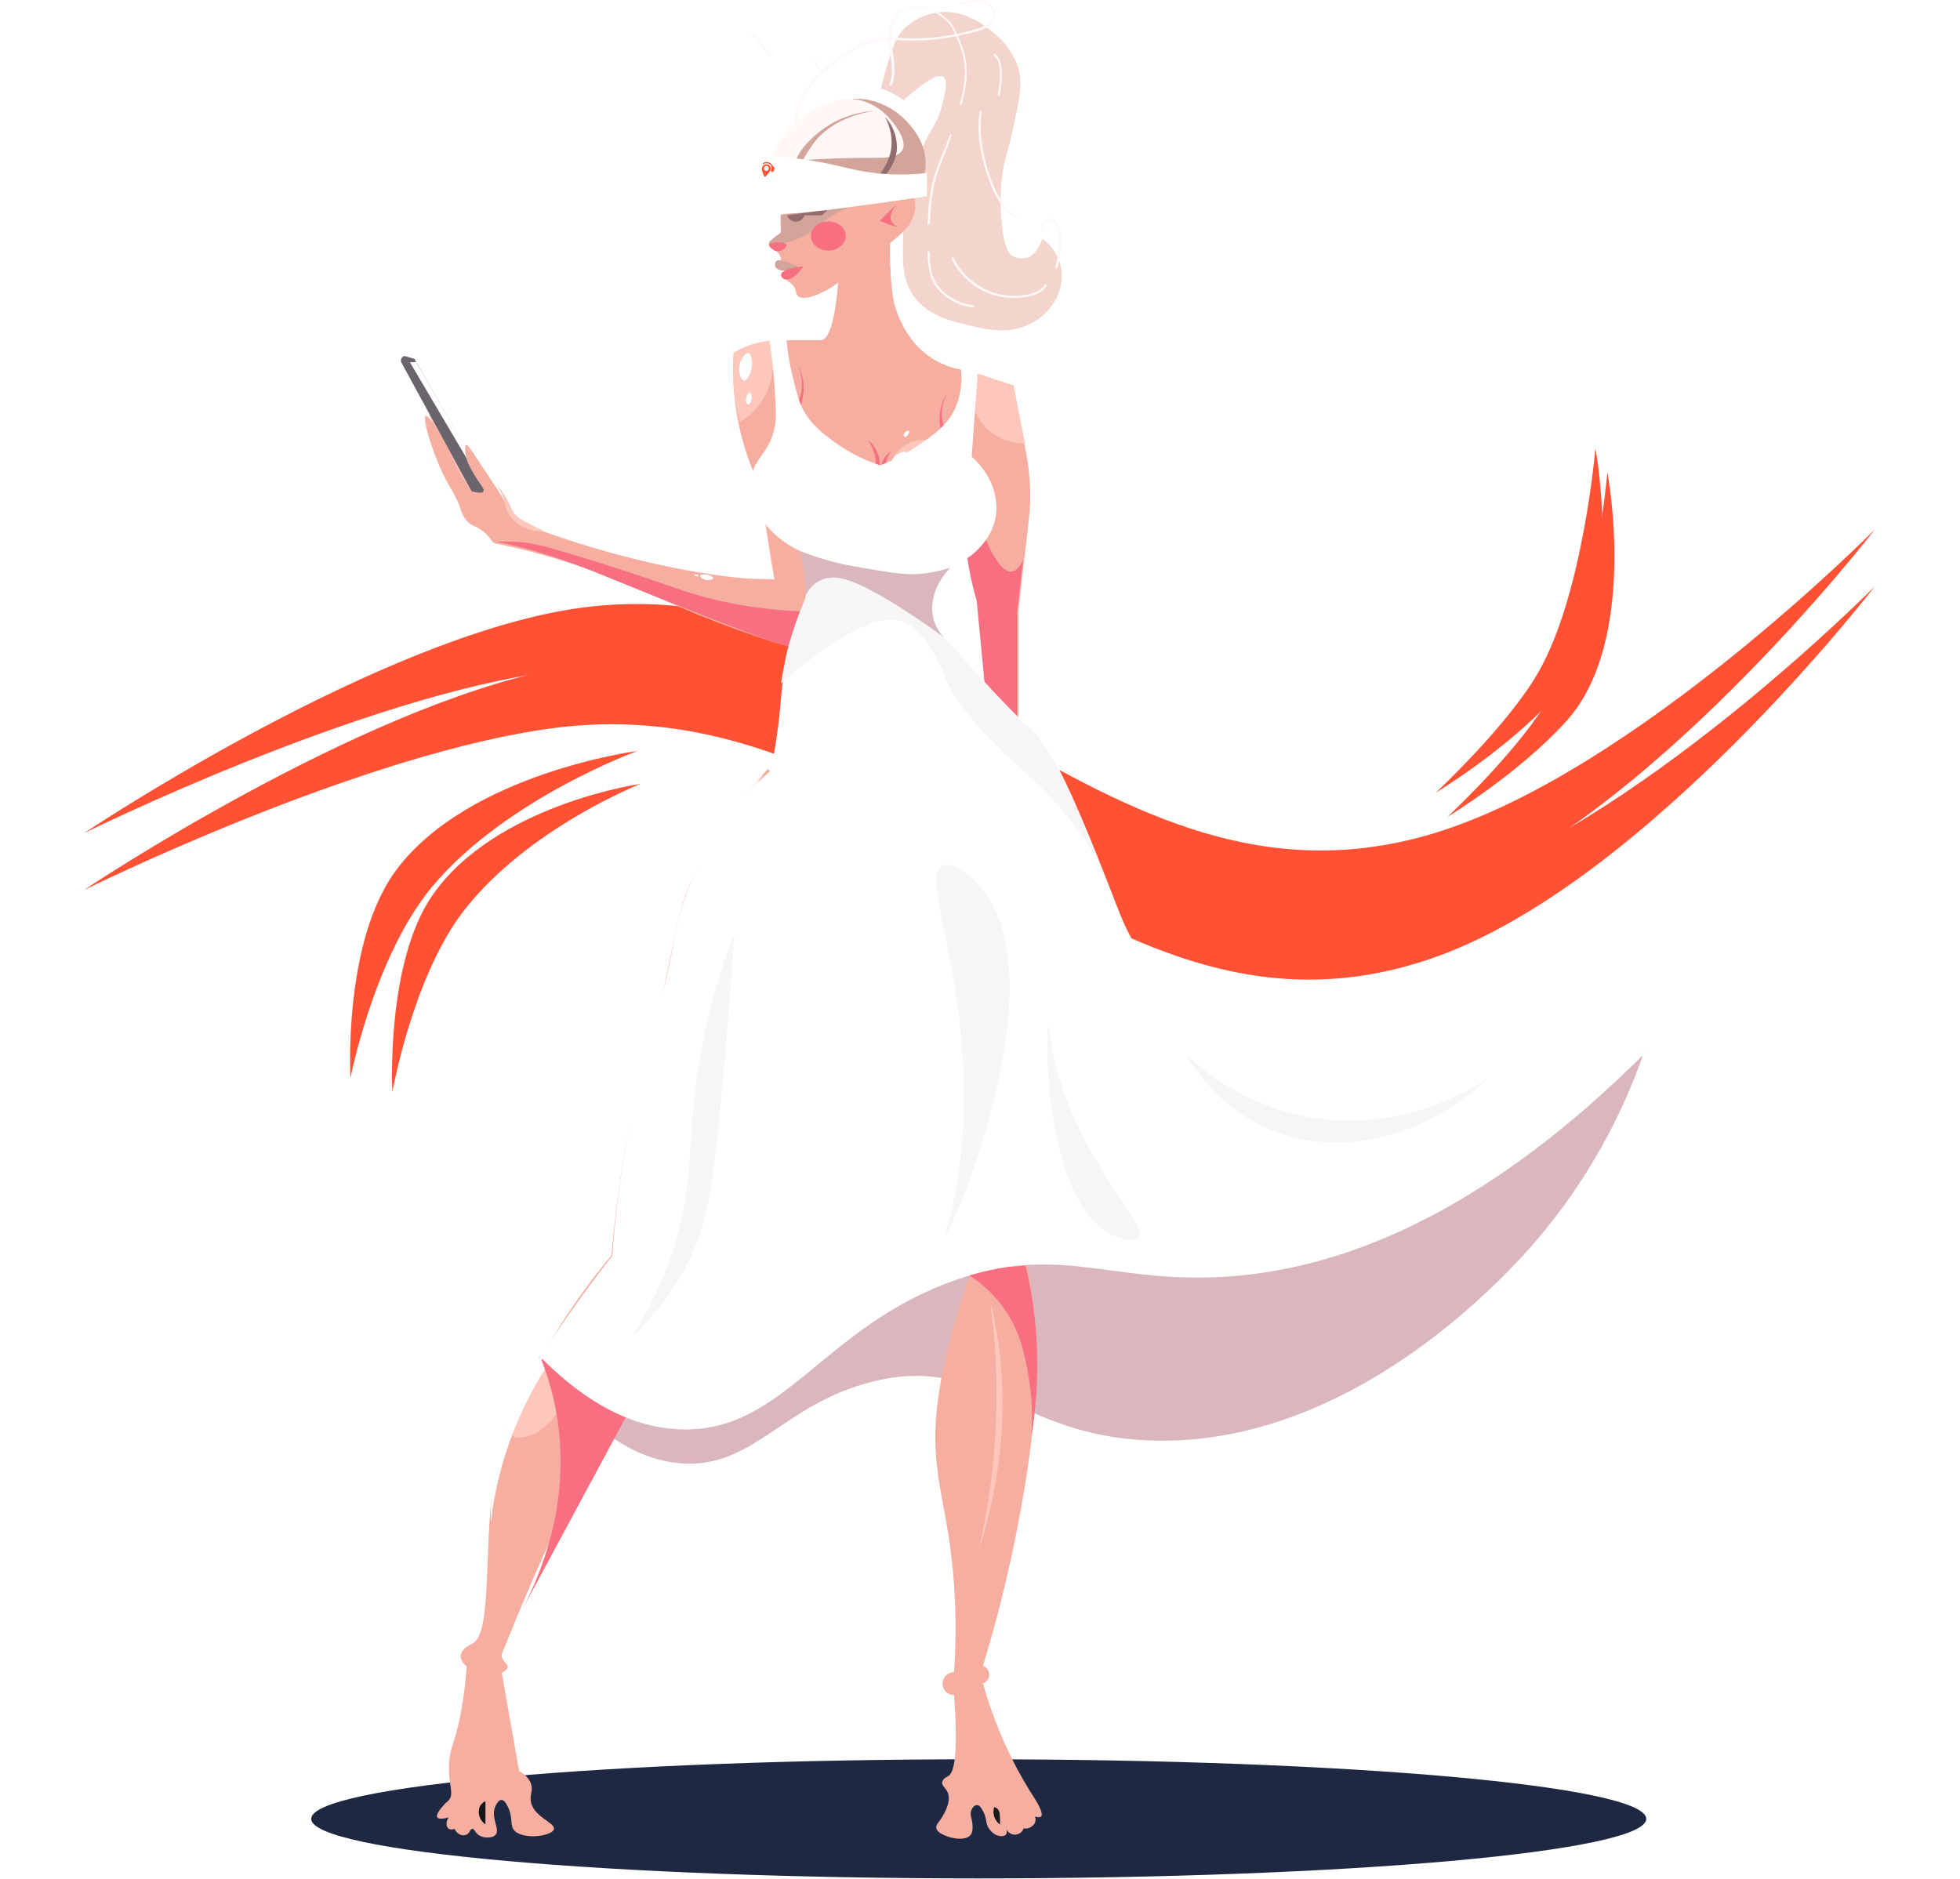 <svg width="655" height="628" viewBox="0 0 655 628" fill="none" xmlns="http://www.w3.org/2000/svg">
<g filter="url(#filter0_f)">
<path d="M185.908 223.493C119.042 236.429 28 297.512 28 297.512C28 297.512 121.207 251.348 185.908 243.231C303.378 228.495 367.429 359.2 479.166 320.071C550.16 295.209 626.5 196 626.5 196C626.5 196 546.045 277.282 479.166 297.512C366.109 331.711 301.874 201.058 185.908 223.493Z" fill="#FF5134"/>
</g>
<path d="M185.908 204.493C119.042 217.429 28 278.513 28 278.513C28 278.513 121.207 232.348 185.908 224.232C303.378 209.495 367.429 340.2 479.166 301.071C550.16 276.21 626.5 177 626.5 177C626.5 177 546.045 258.282 479.166 278.513C366.109 312.712 301.874 182.059 185.908 204.493Z" fill="#FF5134"/>
<g filter="url(#filter1_f)">
<path d="M523.477 240.995C507.637 258.557 483.759 272.98 483.759 272.98C483.759 272.98 507.777 250.65 518.06 232.746C533.103 206.554 537.157 157.798 537.157 157.798C537.157 157.798 547.891 213.929 523.477 240.995Z" fill="#FF5134"/>
</g>
<path d="M519.477 232.995C503.637 250.557 479.759 264.98 479.759 264.98C479.759 264.98 503.777 242.65 514.06 224.746C529.103 198.554 533.157 149.798 533.157 149.798C533.157 149.798 543.891 205.929 519.477 232.995Z" fill="#FF5134"/>
<path d="M514.002 413.931C505.3 424.181 452.646 483.943 384.276 481.448C339.143 479.798 329.034 452.547 291.731 461.756C261.47 469.201 251.849 491.126 227.243 489.063C205.994 487.272 190.081 468.976 180 453.898L209.07 421.546L549.636 351C541.789 374.017 529.703 395.362 514.002 413.931Z" fill="#D9B7BD"/>
<path d="M327.078 627.816C450.28 627.816 550.155 618.903 550.155 607.908C550.155 596.913 450.28 588 327.078 588C203.875 588 104 596.913 104 607.908C104 618.903 203.875 627.816 327.078 627.816Z" fill="#1E2843"/>
<path d="M145.147 142.804C144.148 140.999 143.481 139.03 143.178 136.99C142.99 135.865 142.896 135.208 143.178 135.021C143.928 134.646 147.116 139.428 148.992 142.804C149.648 144.023 150.773 146.18 152.836 150.587C155.837 156.776 156.118 157.339 156.681 158.37C158.335 161.165 160.284 163.774 162.495 166.154C161.439 166.31 160.361 166.212 159.35 165.87C158.34 165.528 157.425 164.95 156.681 164.184" fill="#FFC7BB"/>
<path d="M163.713 164.106C162.681 164.95 161.65 165.888 160.712 166.731H160.524C159.86 166.716 159.212 166.522 158.649 166.169L134.08 121.064C133.976 120.731 133.973 120.374 134.074 120.04C134.174 119.705 134.372 119.409 134.643 119.188C134.836 119.058 135.066 118.992 135.299 119.001C136.331 119.282 137.456 119.657 138.488 119.939C146.927 134.567 155.367 149.383 163.713 164.106Z" fill="#6A656C"/>
<path d="M163.35 163.01C162.975 163.198 162.6 163.479 162.131 163.667C153.785 149.507 145.346 135.254 137 121.094C137.656 121.094 138.407 121 139.063 121L163.35 163.01Z" fill="white"/>
<path d="M297.557 289.98C291.836 298.232 287.148 304.89 283.959 309.391C273.363 324.395 269.237 330.021 262.673 340.336C252.733 355.997 246.356 368 239.417 381.034C234.166 390.88 227.414 404.009 220.006 419.763C218.693 430.078 217.38 440.393 216.161 450.708C216.448 452.635 216.448 454.594 216.161 456.522C215.87 458.565 215.202 460.536 214.192 462.336C202.658 482.966 193.187 499.564 185.122 512.692C185.122 512.692 181.465 518.694 167.962 552.171C167.802 552.526 167.707 552.907 167.68 553.296C167.68 555.171 169.743 555.922 169.65 557.141C169.65 557.609 169.275 558.266 167.68 559.11C169.65 570.081 171.525 581.053 173.494 592.024C175.204 592.791 176.572 594.159 177.339 595.869C178.277 598.12 177.151 599.432 177.339 601.683C177.902 607.216 185.591 609.091 185.122 611.342C184.466 613.874 173.869 615.093 171.525 611.342C170.4 609.56 171.525 607.309 169.556 603.558C168.806 602.058 168.149 601.589 167.587 601.589C166.555 601.589 165.805 603.183 165.617 603.558C163.742 607.591 167.305 611.342 165.617 613.217C164.492 614.53 161.398 614.436 159.803 613.217C158.772 612.467 158.584 611.248 157.834 611.248C157.084 611.248 157.084 612.654 155.865 613.217C155.231 613.462 154.529 613.462 153.896 613.217C153.447 613.047 153.039 612.784 152.699 612.444C152.36 612.105 152.096 611.697 151.926 611.248C151.619 611.393 151.282 611.469 150.942 611.469C150.601 611.469 150.265 611.393 149.957 611.248C149.113 610.685 148.832 608.904 149.957 607.403C148.176 607.966 146.488 608.06 146.112 607.403C145.55 606.559 147.238 604.496 148.082 603.558C149.113 602.246 149.488 602.339 150.051 601.589C151.833 599.245 149.77 596.432 150.051 589.961C150.071 588.605 150.228 587.254 150.52 585.929C151.176 582.741 152.395 580.865 153.989 572.519C154.938 567.403 155.595 562.237 155.959 557.047C154.927 556.109 153.802 554.702 153.989 553.202C154.271 550.952 157.272 549.639 157.834 549.357C165.711 545.231 160.179 508.847 167.493 481.559C170.587 469.931 175.932 461.492 184.935 446.676C190.714 437.175 197.203 428.125 204.346 419.603C205.002 411.914 206.127 401.317 208.19 388.658C211.941 365.402 214.567 363.433 221.788 330.518C226.57 308.763 226.664 303.887 231.446 293.759C235.745 284.883 240.929 276.463 246.919 268.628C250.576 263.752 254.046 259.813 256.578 257C262.738 263.15 269.217 268.972 275.989 274.442C283.678 280.509 290.899 285.573 297.557 289.98Z" fill="#F5AE9F"/>
<path d="M257 113.728H274.442C276.599 113.353 279.037 109.227 280.256 92.442L297.698 75C297.317 80.808 297.317 86.634 297.698 92.442C298.073 97.975 298.542 100.975 299.667 104.07C300.603 106.821 301.895 109.438 303.512 111.853C305.539 114.958 308.19 117.608 311.295 119.636C314.218 121.564 317.505 122.873 320.953 123.481C322.923 124.137 324.798 124.794 326.767 125.45C325.455 143.548 324.173 161.615 322.923 179.651C315.327 181.058 309.232 186.309 307.45 193.248C306.304 197.864 307.011 202.745 309.419 206.845C302.266 207.237 295.093 206.574 288.133 204.876C284.152 203.935 280.262 202.649 276.505 201.031C269.847 171.868 263.47 142.798 257 113.728Z" fill="#F5AE9F"/>
<path d="M276.216 201.116C273.319 200.727 270.382 200.758 267.495 201.209C265.171 201.535 262.901 202.165 260.743 203.085C260.274 200.834 259.618 197.458 258.774 193.426C256.992 183.861 256.617 179.548 254.929 170.17C254.366 166.888 253.71 163.7 252.96 160.512C246.931 147.168 244.259 132.552 245.177 117.938C246.302 117.282 247.615 116.626 249.021 115.969C251.514 114.962 254.132 114.299 256.804 114C263.369 142.976 269.745 172.046 276.216 201.116Z" fill="#F5AE9F"/>
<path d="M326.817 125C330.662 126.313 334.6 127.626 338.445 128.845C339.758 135.315 341.07 141.785 342.289 148.256C343.432 153.34 344.091 158.52 344.259 163.728C344.446 169.73 343.884 173.481 342.289 186.984C341.821 190.829 341.164 196.83 340.32 204.426V260.596L332.537 262.566C330.568 241.935 328.692 221.212 326.723 200.581C320.394 175.781 320.426 149.785 326.817 125Z" fill="#F5AE9F"/>
<path d="M316.796 131C315.991 132.2 315.33 133.49 314.826 134.845C312.482 141.878 315.764 148.442 316.796 150.317L318.765 148.348C316.703 146.218 315.359 143.497 314.92 140.565C314.372 137.255 315.038 133.858 316.796 131Z" fill="#F76F81"/>
<path d="M266.563 122C267.278 123.264 267.815 124.621 268.158 126.032C269.845 133.253 266.001 139.442 264.782 141.317C264.219 140.661 263.656 139.911 263 139.254C265.223 137.326 266.822 134.78 267.595 131.94C268.384 128.605 268.021 125.102 266.563 122Z" fill="#F76F81"/>
<path d="M327.109 125C325.371 127.901 324.676 131.309 325.14 134.659C325.651 137.567 326.985 140.269 328.985 142.442C333.861 147.881 340.988 148.256 342.582 148.256C341.269 141.785 339.956 135.315 338.737 128.845C334.893 127.654 331.048 126.313 327.109 125Z" fill="#FFC7BB"/>
<path d="M245.247 117.845C244.918 121.714 244.918 125.604 245.247 129.473C245.573 133.397 246.231 137.287 247.217 141.101C251.737 138.421 255.178 134.245 256.942 129.295C258.706 124.345 258.682 118.934 256.875 114C254.199 114.275 251.577 114.939 249.092 115.969C247.726 116.403 246.43 117.035 245.247 117.845Z" fill="#FFC7BB"/>
<path d="M322.45 160C321.452 171.008 322.116 182.104 324.419 192.914C324.982 195.634 325.638 198.166 326.388 200.698C327.701 214.295 329.014 227.798 330.233 241.395L339.892 243.365V204.664L341.861 187.222C340.642 189.661 339.423 190.973 338.016 191.067C333.703 191.32 328.545 181.005 322.45 160Z" fill="#F76F81"/>
<path d="M303.817 144.018C303.447 143.963 303.069 144.035 302.745 144.222C302.422 144.41 302.171 144.701 302.035 145.05C301.941 145.425 302.035 145.987 302.316 146.081C302.785 146.175 303.629 145.331 303.817 144.487C303.817 144.421 303.911 144.112 303.817 144.018Z" fill="white"/>
<path d="M309.447 147.368C307.665 145.961 299.694 148.681 298.287 153.932C297.537 156.464 298.287 159.934 300.163 160.496C302.882 161.34 308.04 155.901 309.447 150.556C309.822 149.337 310.197 148.053 309.447 147.368Z" fill="#FFC7BB"/>
<path d="M302.889 151.143C302.139 150.581 298.763 151.706 298.107 153.957C297.826 155.082 298.107 156.488 298.857 156.77C300.076 157.145 302.233 154.801 302.796 152.55C303.077 151.987 303.265 151.425 302.889 151.143Z" fill="white"/>
<path d="M290 147C290.824 148.189 291.486 149.482 291.969 150.845C294.032 157.128 290.938 162.941 290 164.442C291.313 165.098 292.626 165.755 293.845 166.411C295.158 165.755 296.47 165.098 297.689 164.442C296.587 162.685 295.912 160.693 295.72 158.628C295.541 155.891 296.23 153.167 297.689 150.845C296.919 151.377 296.252 152.044 295.72 152.814C294.609 154.567 293.934 156.56 293.751 158.628C294.078 156.704 294.078 154.738 293.751 152.814C293.142 150.53 291.83 148.496 290 147Z" fill="#F76F81"/>
<path d="M266.535 183.737C262.33 181.682 258.622 178.739 255.667 175.11C255.311 174.65 255.067 174.294 254.908 174.078C253.876 172.39 250.5 167.139 251.063 160.481C251.719 152.885 256.783 152.229 258.846 143.039C259.502 140.038 259.315 136.475 258.846 129.442C258.377 122.128 257.533 116.22 256.877 112H262.691C263.066 116.926 263.863 121.811 265.073 126.601C266.338 131.627 266.892 134.224 268.505 137.131C271.243 142.054 274.881 144.793 278.651 147.587C283.357 151.046 288.587 153.728 294.142 155.53C298.786 153.762 303.195 151.431 307.271 148.59C312.381 145.027 316.32 142.27 318.898 137.131C321.185 132.315 321.875 126.894 320.868 121.659C322.837 122.971 324.712 124.284 326.682 125.503C326.025 134.506 325.369 143.602 324.712 152.604C331.183 158.324 334.277 166.482 332.496 173.89C330.901 180.548 325.744 184.674 324.712 185.518C322.382 187.277 319.742 188.581 316.929 189.363C305.067 192.955 291.798 191.332 291.798 191.332C291.798 191.332 278.257 189.832 266.535 183.737Z" fill="white"/>
<path d="M346.01 245C356.887 264.036 360.545 280.634 361.482 293.387C363.17 315.705 356.887 329.115 349.854 365.03C345.728 386.129 343.478 404.134 342.071 417.356C343.943 425.632 345.227 434.03 345.916 442.487C346.947 455.24 346.572 467.993 343.947 487.029C340.621 510.654 335.447 533.981 328.474 556.797C329.088 556.996 329.623 557.385 330.002 557.907C330.381 558.43 330.585 559.058 330.585 559.704C330.585 560.349 330.381 560.978 330.002 561.5C329.623 562.022 329.088 562.411 328.474 562.611C330.903 571.27 334.137 579.684 338.133 587.742C340.467 592.418 343.066 596.958 345.916 601.339C347.885 604.527 348.542 606.497 347.885 607.153C347.604 607.434 346.947 607.434 345.916 607.153C346.109 607.795 346.109 608.48 345.916 609.122C345.579 609.826 345.021 610.4 344.326 610.756C343.631 611.112 342.839 611.229 342.071 611.091C341.872 611.705 341.483 612.24 340.961 612.619C340.438 612.998 339.81 613.203 339.164 613.203C338.519 613.203 337.89 612.998 337.368 612.619C336.846 612.24 336.457 611.705 336.257 611.091C336.399 611.4 336.472 611.736 336.472 612.076C336.472 612.416 336.399 612.752 336.257 613.061C335.601 614.092 333.538 613.717 332.413 613.061C331.643 612.528 330.976 611.861 330.443 611.091C329.224 609.122 329.881 607.716 328.474 605.277C328.005 604.434 327.443 603.308 326.505 603.308C325.567 603.308 324.817 604.34 324.536 605.277C324.342 605.92 324.342 606.605 324.536 607.247C324.817 608.372 325.473 611.467 324.536 613.061C323.129 615.405 317.878 614.655 314.877 613.061C313.283 612.217 313.001 611.467 312.908 611.091C312.626 609.872 313.752 609.122 314.877 607.247C315.533 606.121 317.784 602.464 316.846 599.464C316.19 597.494 314.596 596.932 314.877 595.619C315.158 594.306 316.565 593.837 316.846 593.65C318.815 592.618 320.316 586.617 318.815 566.549C317.797 566.544 316.822 566.138 316.102 565.418C315.382 564.698 314.976 563.723 314.971 562.704C314.992 561.691 315.404 560.726 316.121 560.01C316.837 559.293 317.803 558.881 318.815 558.86C319.929 543.331 319.268 527.727 316.846 512.348C314.596 498.282 311.407 488.248 313.001 471.65C313.769 464.472 315.054 457.358 316.846 450.364C319.336 439.835 322.563 429.494 326.505 419.419C326.224 414.917 325.755 408.166 324.536 400.007C323.504 392.787 322.379 388.004 320.878 380.69C318.159 367.562 316.565 362.123 314.783 349.651C313.377 339.992 313.377 336.335 312.626 328.833C312.251 324.801 311.782 321.519 310.845 314.767C310.001 308.391 308.688 299.951 307 289.636C312.064 284.947 317.221 279.79 322.473 274.164C331.001 265.014 338.867 255.268 346.01 245Z" fill="#F5AE9F"/>
<path d="M272.027 214.599C268.744 217.787 262.368 216.005 252.615 212.629C231.329 205.409 223.077 200.72 204.228 193.218C191.793 188.205 178.923 184.344 165.781 181.684C165.73 181.69 165.679 181.685 165.63 181.669C165.581 181.653 165.537 181.626 165.5 181.59C164.093 181.215 164.187 179.809 161.655 177.746C159.123 175.683 157.623 175.964 155.841 173.901C154.929 172.767 154.259 171.459 153.872 170.056C152.372 165.368 150.777 164.055 148.058 158.428C144.026 149.989 141.119 139.58 142.244 139.017C143.182 138.642 146.745 144.456 148.058 146.801C150.684 151.395 151.059 153.646 153.872 158.428C155.021 160.451 156.305 162.393 157.717 164.242C159.311 164.617 161.186 164.993 161.561 164.242C161.937 163.68 161.186 162.742 159.592 160.398C156.498 155.615 155.935 153.74 155.747 152.614C155.56 151.489 155.091 148.957 155.747 148.77C156.404 148.582 157.435 150.27 161.561 156.553C165.406 162.367 165.125 161.898 165.406 162.367C170.001 168.931 169.532 171.369 173.189 173.995C174.401 174.779 175.689 175.439 177.034 175.964C220.076 191.999 250.646 193.406 250.646 193.406C255.241 193.593 261.899 193.781 270.057 193.406C270.807 194.906 277.465 209.441 272.027 214.599Z" fill="#F5AE9F"/>
<path d="M249.21 282C244.792 287.434 240.899 293.274 237.582 299.442C232.799 308.35 230.455 315.852 225.954 334.326C218.546 364.333 214.982 379.431 218.171 380.837C220.327 381.775 224.266 377.086 225.954 375.023C237.3 361.426 238.144 345.391 239.551 332.45C241.343 315.391 244.574 298.515 249.21 282Z" fill="#FFC7BB"/>
<path d="M251.023 123.732C250.648 125.232 249.523 127.295 248.585 127.201C247.647 127.107 246.71 124.482 247.085 122.231C247.46 119.981 249.148 117.824 250.179 118.011C251.211 118.199 251.68 121.293 251.023 123.732Z" fill="white"/>
<path d="M250.027 284.815C249.464 285.94 248.433 287.628 247.683 287.347C246.932 287.065 246.745 284.909 247.401 283.127C248.058 281.345 249.558 279.751 250.215 280.032C251.058 280.379 250.871 282.939 250.027 284.815Z" fill="white"/>
<path d="M243.295 297.165C243.108 297.727 242.545 298.384 242.264 298.29C241.982 298.196 241.889 297.165 242.17 296.415C242.451 295.664 243.108 294.914 243.483 295.008C243.858 295.102 243.67 296.321 243.295 297.165Z" fill="white"/>
<path d="M251.18 133.375C251.363 132.302 251.098 131.363 250.587 131.276C250.077 131.188 249.515 131.987 249.331 133.059C249.148 134.131 249.414 135.071 249.924 135.158C250.435 135.245 250.997 134.447 251.18 133.375Z" fill="white"/>
<path d="M332.222 604C331.926 605.01 331.926 606.084 332.222 607.095C332.562 608.193 333.254 609.149 334.192 609.814V608.689C334.192 606.532 334.098 605.407 333.441 604.656C333.096 604.339 332.677 604.114 332.222 604Z" fill="#1A1A1A"/>
<path d="M162.228 602C161.354 602.395 160.654 603.095 160.259 603.969C159.91 605.021 159.914 606.157 160.269 607.206C160.625 608.256 161.312 609.16 162.228 609.783V602Z" fill="#131616"/>
<path d="M166 162C166.791 163.208 167.451 164.497 167.969 165.845C169.095 168.658 168.813 169.783 169.938 171.659C170.884 173.237 172.205 174.557 173.783 175.503C177.347 177.754 181.379 177.848 181.566 177.473C181.66 177.285 180.535 177.004 177.722 175.503C174.627 173.909 173.127 173.159 171.908 171.659C170.97 170.44 171.064 169.971 169.938 167.814C168.856 165.73 167.534 163.779 166 162Z" fill="#FFC7BB"/>
<path d="M236.725 192.158C237.382 192.346 238.413 192.908 238.32 193.284C238.226 193.659 237.007 194.034 235.975 193.846C234.944 193.659 233.912 192.908 234.006 192.44C234.1 191.971 235.6 191.877 236.725 192.158Z" fill="white"/>
<path d="M232.952 192.039C233.234 192.133 233.515 192.32 233.515 192.414C233.515 192.508 233.046 192.695 232.671 192.601C232.296 192.508 231.921 192.226 232.015 192.133C232.108 192.039 232.577 191.945 232.952 192.039Z" fill="white"/>
<path d="M166 181.07C167.219 180.977 169.282 180.977 171.814 181.07C175.756 181.244 179.662 181.905 183.442 183.04C203.509 188.666 226.015 196.637 226.015 196.637C235.861 200.106 250.584 203.951 270.557 204.42C275.434 211.64 275.434 214.641 274.402 216.048C271.495 219.986 257.992 214.735 231.829 204.42C217.2 198.7 202.759 192.792 202.759 192.792C195.808 189.819 188.702 187.221 181.473 185.009C176.389 183.423 171.224 182.108 166 181.07Z" fill="#F76F81"/>
<path d="M202.814 424C199.383 427.695 196.158 431.577 193.156 435.628C180.028 452.976 167.556 476.607 171.869 480.17C172.713 480.827 173.932 480.545 175.714 480.17C181.903 478.857 185.654 473.137 187.342 470.512C195.688 457.383 202.533 425.688 202.814 424Z" fill="#FFC7BB"/>
<path d="M330.938 435C333.003 443.239 334.29 451.652 334.783 460.131C335.137 465.94 335.137 471.765 334.783 477.573C333.952 491.418 331.336 505.097 327 518.271C330.282 504.296 332.228 490.041 332.814 475.698C333.372 462.103 332.745 448.486 330.938 435Z" fill="#FFC7BB"/>
<path d="M330.615 284C328.271 299.004 326.114 310.913 324.801 318.321C322.176 332.762 318.143 353.861 320.957 376.085C321.801 382.65 323.301 389.964 326.771 390.527C329.209 390.902 331.647 387.995 332.585 386.963C341.587 376.085 333.71 308.475 330.615 284Z" fill="#FFC7BB"/>
<path d="M254.997 259C248.347 266.088 242.498 273.887 237.555 282.256C234.503 287.17 231.898 292.349 229.772 297.728C226.396 306.449 225.739 311.982 223.958 320.984C220.676 337.395 219.457 335.425 214.299 357.743C210.736 373.028 208.86 384.375 208.485 386.813C206.328 399.941 205.203 411.288 204.64 419.728C201.827 423.291 197.701 428.636 193.012 435.2C180.541 452.83 172.57 464.176 167.881 479.743C165.058 489.166 163.76 498.979 164.036 508.812C165.25 498.198 167.867 487.792 171.82 477.867C178.946 459.863 189.543 446.172 200.889 431.356C204.078 427.136 206.797 423.854 208.673 421.697C209.348 410.01 210.631 398.366 212.517 386.813C214.018 377.623 215.143 372.841 224.145 336.457C229.959 312.826 232.96 300.823 235.773 293.884C240.658 281.479 247.119 269.755 254.997 259Z" fill="white"/>
<path d="M257.43 258C264.557 270.284 271.59 282.569 278.717 294.759C271.655 306.048 265.176 317.691 259.306 329.643C243.083 363.026 234.925 379.624 232.205 391.627C231.267 395.659 227.704 402.036 220.577 414.883C220.202 415.539 219.452 416.946 218.608 416.852C217.201 416.665 216.826 411.601 216.639 407.194C215.138 411.602 215.138 416.383 216.639 420.791C217.08 422.078 217.679 423.306 218.42 424.448L180.911 454.455C183.31 460.556 185.058 466.892 186.125 473.36C190.992 502.946 180.161 527.458 174 538.955C183.015 522.157 192.048 505.371 201.101 488.598C205.602 480.252 210.103 471.813 214.698 463.467C215.542 462.291 216.206 460.995 216.667 459.622C217.399 457.079 217.399 454.382 216.667 451.839C217.98 441.524 219.293 431.209 220.512 420.894C226.701 407.859 232.14 397.263 235.984 389.949C249.517 364.639 264.385 340.067 280.527 316.336C287.747 305.552 293.842 296.832 297.968 291.205C284.531 279.943 270.934 268.971 257.43 258Z" fill="#F76F81"/>
<path d="M330.888 411C329.201 417.564 329.951 423.097 332.858 424.597C333.454 424.898 334.112 425.055 334.78 425.055C335.448 425.055 336.106 424.898 336.702 424.597C338.672 423.472 339.609 420.377 338.672 416.814C338.39 420.19 336.515 422.534 334.827 422.628C332.67 422.722 331.17 419.346 330.982 418.783C330.436 417.561 330.146 416.24 330.129 414.901C330.113 413.563 330.372 412.235 330.888 411Z" fill="#F76F81"/>
<path d="M308 290.542C314.841 284.454 321.322 277.972 327.411 271.131C334.42 263.184 340.904 254.789 346.822 246C355.768 261.389 361.062 278.627 362.295 296.384C362.78 305.465 362.119 314.57 360.326 323.485C359.39 328.722 358.106 333.892 356.481 338.958C356.603 338.495 356.696 338.025 356.762 337.551C356.856 336.801 359.95 319.171 358.45 304.074C357.137 290.571 350.761 266.002 341.008 265.345C335.288 264.97 330.412 272.847 325.536 280.818C315.408 297.135 312.689 315.983 312.032 315.796C311.981 315.745 311.948 315.679 311.938 315.608C310.532 307.328 309.219 298.888 308 290.542Z" fill="#F76F81"/>
<path d="M294 31.361C294.375 29.485 295.032 26.766 295.969 23.578C298.032 16.451 299.158 12.981 301.783 9.98C304.889 6.782 308.989 4.732 313.411 4.166C321.851 3.041 328.134 7.917 330.853 9.98C332.916 11.575 338.449 15.888 340.512 23.578C341.731 28.079 340.699 33.049 338.542 42.989C336.573 52.178 335.448 53.397 334.698 60.43C334.26 64.952 334.26 69.506 334.698 74.028C335.542 83.686 337.605 85.187 338.542 85.656C339.441 86.119 340.438 86.36 341.449 86.36C342.461 86.36 343.457 86.119 344.356 85.656C345.146 85.147 345.818 84.476 346.326 83.686C347.202 82.53 347.869 81.229 348.295 79.841C351.023 81.74 353.063 84.47 354.109 87.625C356.359 94.283 352.89 100.003 352.14 101.222C349.862 104.806 346.467 107.541 342.481 109.005C336.198 111.443 330.572 110.318 325.039 109.005C318.1 107.411 310.41 105.723 305.628 99.346C301.502 93.814 301.596 87.719 301.783 79.935C301.971 67.838 305.815 52.085 311.442 43.176C313.23 40.182 314.528 36.921 315.287 33.517C315.849 30.892 316.787 26.86 315.287 25.734C313.786 24.609 310.035 26.109 299.814 35.393C297.845 33.958 295.969 32.645 294 31.361Z" fill="#F3D5CE"/>
<path d="M290 34.786V32.845C290 32.001 290.375 30.688 291.969 29C293.993 29.371 295.951 30.034 297.783 30.969C299.879 31.994 301.833 33.287 303.597 34.814C303.875 35.417 304.019 36.073 304.019 36.736C304.019 37.4 303.875 38.056 303.597 38.659C303.182 39.519 302.488 40.213 301.628 40.628C297.689 38.724 293.845 36.755 290 34.786Z" fill="white"/>
<path d="M255.018 58.554C254.83 57.148 256.143 55.085 258.862 50.771C260.933 47.163 263.56 43.903 266.646 41.113C268.99 39.05 274.147 34.548 282.118 33.329C284.694 32.89 287.326 32.89 289.901 33.329C295.172 34.344 299.955 37.082 303.498 41.113C305.093 42.894 309.406 47.77 309.312 54.71C309.342 57.431 308.663 60.113 307.343 62.493C299.466 75.556 256.237 67.932 255.018 58.554Z" fill="#D3A499"/>
<path d="M257 54.636C259.021 48.52 262.886 43.181 268.065 39.351C271.066 37.007 274.723 34.1 280.256 33.256C282.273 32.915 284.334 32.915 286.351 33.256C290.495 34.038 294.258 36.184 297.041 39.351C297.885 40.289 303.418 46.384 301.636 50.041C300.23 52.855 294.884 52.761 291.977 52.761C280.291 52.679 268.611 53.305 257 54.636Z" fill="#FFF8F7"/>
<path d="M295.72 39C297.693 42.534 298.389 46.641 297.689 50.628C297.02 53.482 295.705 56.145 293.845 58.411C292.71 59.832 291.421 61.121 290 62.256C291.395 61.849 292.7 61.181 293.845 60.287C296.959 57.94 299.042 54.478 299.659 50.628C299.863 48.521 299.618 46.395 298.939 44.391C298.26 42.386 297.163 40.549 295.72 39Z" fill="#936C70"/>
<path d="M265.174 56.411C265.744 53.522 267.071 50.836 269.019 48.628C271.769 45.499 275.036 42.867 278.677 40.845C282.902 38.655 287.528 37.347 292.275 37C281.772 38.782 276.146 42.908 272.863 46.659C268.831 51.441 265.924 58.662 265.08 58.287C264.893 58.193 265.08 57.161 265.174 56.411Z" fill="#D3A499"/>
<path d="M298.058 28.407C299.746 24.093 298.621 19.592 298.058 15.279C297.495 10.965 297.964 5.526 302.372 3.369C306.779 1.213 311.561 3.276 315.125 5.901C316.974 7.279 318.377 9.17 319.157 11.34C320.154 13.53 321 15.786 321.689 18.092C323.189 23.531 322.252 29.251 320.751 34.596C320.657 35.065 321.314 35.252 321.408 34.784C322.814 29.814 323.658 24.562 322.627 19.405C322.097 16.941 321.279 14.549 320.189 12.278C319.251 10.121 318.313 7.964 316.531 6.37C313.343 3.557 308.748 1.4 304.435 2.15C300.121 2.901 297.683 6.37 297.12 10.496C296.37 16.498 299.465 22.593 297.214 28.407C297.214 28.595 297.87 28.782 298.058 28.407Z" fill="#FFF8F7"/>
<path d="M317.314 45.21C315.72 50.086 313.376 54.775 311.969 59.651C310.563 64.527 310.281 69.685 310 74.749C310 75.218 310.656 75.218 310.75 74.749C311.031 69.591 311.313 64.34 312.813 59.37C314.22 54.587 316.47 50.086 317.971 45.304C318.158 45.023 317.502 44.835 317.314 45.21Z" fill="#FFF8F7"/>
<path d="M310.001 84.364C309.983 86.988 310.298 89.603 310.938 92.147C311.574 94.124 312.666 95.923 314.127 97.399C317.07 100.428 320.989 102.321 325.192 102.744C325.661 102.838 325.661 102.088 325.192 101.994C321.17 101.552 317.425 99.729 314.596 96.836C313.195 95.331 312.139 93.539 311.501 91.585C310.892 89.196 310.608 86.736 310.657 84.271C310.657 83.895 310.001 83.895 310.001 84.364Z" fill="#FFF8F7"/>
<path d="M318.021 86.511C320.15 90.959 323.648 94.606 328.003 96.918C332.357 99.231 337.339 100.086 342.215 99.358C345.028 98.983 348.123 98.045 349.811 95.513C350.092 95.138 349.436 94.763 349.248 95.138C347.466 97.764 343.997 98.514 340.996 98.795C337.826 99.083 334.631 98.699 331.619 97.67C325.967 95.658 321.324 91.52 318.678 86.136C318.62 86.067 318.54 86.021 318.451 86.006C318.363 85.99 318.272 86.006 318.194 86.051C318.116 86.095 318.056 86.166 318.024 86.25C317.993 86.334 317.992 86.426 318.021 86.511Z" fill="#FFF8F7"/>
<path d="M327.372 37.272C326.341 44.211 327.56 51.244 329.717 57.902C331.592 63.809 334.311 69.811 339.938 72.999C340.313 73.187 340.688 72.624 340.313 72.437C334.78 69.248 332.155 63.153 330.279 57.339C328.31 50.962 327.091 44.211 328.029 37.459C328.122 36.99 327.466 36.803 327.372 37.272Z" fill="#FFF8F7"/>
<path d="M353.471 89.46C354.408 84.865 355.627 79.426 353.471 74.925C353.317 74.517 353.076 74.148 352.764 73.844C352.452 73.54 352.077 73.308 351.665 73.165C351.254 73.022 350.816 72.971 350.382 73.016C349.949 73.061 349.53 73.2 349.157 73.425C348.824 73.668 348.548 73.981 348.349 74.342C348.15 74.704 348.033 75.104 348.006 75.516C347.979 75.927 348.043 76.34 348.193 76.724C348.344 77.108 348.577 77.454 348.876 77.739C349.157 78.02 349.72 77.551 349.344 77.27C349.029 76.978 348.81 76.596 348.718 76.176C348.625 75.756 348.663 75.318 348.826 74.921C348.989 74.523 349.27 74.184 349.631 73.951C349.991 73.717 350.415 73.599 350.845 73.612C352.814 73.706 353.377 76.426 353.658 77.926C354.314 81.677 353.564 85.522 352.72 89.179C352.627 89.742 353.377 89.929 353.471 89.46Z" fill="#FFF8F7"/>
<path d="M265.75 44.513C266.219 40.762 266.688 37.011 268.188 33.542C269.526 30.595 271.402 27.923 273.721 25.665C276.027 23.404 278.538 21.364 281.223 19.57C283.972 17.495 286.963 15.763 290.131 14.412C293.695 13.099 297.446 13.287 301.197 13.474C304.949 13.662 308.711 13.568 312.449 13.193C316.019 12.804 319.559 12.177 323.046 11.318C325.765 10.661 329.141 10.005 331.298 8.129C333.455 6.254 333.08 3.253 330.923 1.471C328.203 -0.873 324.359 0.065 321.264 1.002C320.795 1.096 320.983 1.846 321.452 1.659C324.734 0.721 329.047 -0.31 331.392 2.972C333.736 6.254 329.797 8.598 327.078 9.442C320.345 11.596 313.329 12.734 306.26 12.818C302.697 12.912 299.134 12.443 295.57 12.63C292.45 12.807 289.408 13.672 286.662 15.162C283.925 16.705 281.293 18.428 278.785 20.32C276.544 21.956 274.443 23.776 272.502 25.759C270.32 28.015 268.572 30.653 267.344 33.542C265.938 37.011 265.469 40.762 265 44.513C265 44.613 265.04 44.708 265.11 44.779C265.18 44.849 265.276 44.888 265.375 44.888C265.475 44.888 265.57 44.849 265.64 44.779C265.711 44.708 265.75 44.613 265.75 44.513Z" fill="#FFF8F7"/>
<path d="M257.408 18.495C255.71 15.846 253.764 13.365 251.594 11.087C251.312 10.805 250.75 11.274 251.125 11.556C253.264 13.803 255.179 16.253 256.845 18.87C257.126 19.245 257.689 18.964 257.408 18.495Z" fill="#FFF8F7"/>
<path d="M273.905 22.991C273.35 22.159 272.938 21.24 272.686 20.272C272.593 19.803 271.842 19.99 272.03 20.459C272.313 21.461 272.757 22.411 273.343 23.272C273.53 23.741 274.093 23.366 273.905 22.991Z" fill="#FFF8F7"/>
<path d="M332.125 18.556C333.719 19.868 334.094 22.025 334.094 23.994C334.202 26.544 333.981 29.097 333.438 31.59C333.344 32.059 334 32.246 334.094 31.778C334.638 29.094 334.859 26.355 334.751 23.619C334.657 21.556 334.188 19.4 332.594 18.087C332.312 17.805 331.75 18.274 332.125 18.556Z" fill="#FFF8F7"/>
<path d="M262.722 93.096C263.004 94.034 263.848 94.221 264.692 95.065C266.286 96.566 265.723 98.066 266.661 98.91C268.724 101.067 275.851 97.222 276.319 96.941C281.946 93.846 281.946 91.783 287.947 87.282C292.917 83.531 294.324 84 299.575 79.499C302.388 77.154 304.451 74.998 305.389 71.716C306.064 69.836 306.064 67.781 305.389 65.902C305.108 65.245 303.983 62.432 301.545 62.057C299.388 61.682 296.95 63.182 295.731 65.902C293.142 65.662 290.536 65.662 287.947 65.902C284.666 66.206 281.427 66.867 278.289 67.871C272.556 69.495 266.732 70.779 260.847 71.716V73.685C260.847 77.154 261.034 77.154 260.847 77.53C259.909 79.874 256.908 80.061 257.002 81.374C257.002 82.031 257.752 82.031 258.971 83.344C259.628 84 261.316 85.782 260.941 87.188C260.566 88.407 258.878 88.501 258.971 89.157C259.065 90.001 262.253 89.626 262.816 91.127C263.004 91.877 262.441 92.158 262.722 93.096Z" fill="#F5AE9F"/>
<path d="M257.043 81.617C257.324 82.274 259.668 81.805 260.887 81.617C264.308 80.915 267.578 79.613 270.546 77.773C274.766 75.147 274.391 74.397 278.329 71.959C282.924 69.145 286.206 68.489 286.113 68.114C286.019 67.739 281.143 68.114 260.981 71.959V77.773C258.824 79.179 256.668 80.867 257.043 81.617Z" fill="#D3A499"/>
<path d="M299.814 68L294 73.814C298.501 75.596 299.72 75.877 299.814 75.783C299.908 75.689 298.407 75.127 297.845 73.814C297.095 72.126 298.314 69.876 299.814 68Z" fill="#F76F81"/>
<path d="M276.814 83.752C280.025 83.752 282.628 81.569 282.628 78.876C282.628 76.183 280.025 74 276.814 74C273.603 74 271 76.183 271 78.876C271 81.569 273.603 83.752 276.814 83.752Z" fill="#F76F81"/>
<path d="M259.317 87.396C259.111 87.683 259 88.027 259 88.38C259 88.734 259.111 89.078 259.317 89.365C260.161 90.772 263.255 90.865 267.1 89.365C262.318 86.927 260.067 86.58 259.317 87.396Z" fill="#D3A499"/>
<path d="M261 91.719C260.998 92.069 261.105 92.411 261.307 92.697C261.509 92.983 261.795 93.198 262.125 93.314C263.626 93.97 266.251 92.376 268.502 89C263.251 89.656 261.188 90.688 261 91.719Z" fill="#F76F81"/>
<path d="M263 71.969C263.17 72.418 263.433 72.826 263.773 73.166C264.112 73.505 264.52 73.769 264.969 73.939C265.61 74.138 266.297 74.138 266.938 73.939C267.388 73.769 267.795 73.505 268.135 73.166C268.475 72.826 268.738 72.418 268.908 71.969H274.722L276.691 70C272.002 70.684 267.501 71.313 263 71.969Z" fill="#936C70"/>
<path d="M258.902 83.813C259.543 84.013 260.23 84.013 260.871 83.813C261.902 83.438 263.028 82.5 262.84 81.844C262.465 80.719 257.307 80.719 257.026 81.844C256.839 82.313 257.683 83.091 258.902 83.813Z" fill="#F76F81"/>
<path d="M240 69.442C247.019 70.759 254.145 71.418 261.287 71.411C266.163 71.411 271.133 71.036 296.17 67.566C301.89 66.722 306.579 66.066 309.767 65.597V57.814C303.973 58.487 298.12 58.487 292.326 57.814C284.917 56.97 281.448 55.47 272.914 53.969C266.497 52.869 260.011 52.211 253.503 52V59.811C249.002 62.971 244.501 66.254 240 69.442Z" fill="white"/>
<path d="M317.525 189.72C314.149 193.846 309.835 200.692 311.711 207.162C312.461 209.881 313.868 210.819 319.494 216.821C324.708 222.447 325.524 223.741 327.934 226.601C329.959 228.992 331.563 230.69 333.082 232.293C336.167 235.547 338.399 237.863 340.715 240.152C343.95 243.368 346.426 245.656 346.679 245.89C355.025 253.683 371.219 298.019 374.614 306.299C385.323 332.462 415.405 358.137 443.697 359.572C466.249 360.725 497.795 346.988 517.778 349.548C518.894 349.688 524.042 350.41 531.15 350.851C536.701 351.189 543.266 351.339 550.645 351.067C490.434 411.494 440.462 425.767 404.997 426.92C369.531 428.073 352.83 415.995 319.016 427.933C275.045 443.471 262.142 478.458 228.056 477.755C207.679 477.333 191.353 464.401 181 453.964C184.751 447.738 188.999 441.192 193.847 434.459C197.598 429.283 201.293 424.473 204.94 420.028C208.316 394.221 211.279 374.866 212.845 367.252C213.352 364.776 213.886 362.395 213.886 362.395C214.965 357.546 216.268 352.173 217.881 346.387C220.15 338.173 220.882 336.832 222.654 329.818C225.317 319.278 225.074 316.793 227.108 308.709C228.93 301.469 231.384 294.403 234.441 287.591C237.733 280.54 244.325 269.062 257.641 257.518C258.016 255.549 258.579 252.642 259.141 249.079C260.829 238.295 260.736 234.544 261.486 228.542C263.924 210.538 270.3 207.256 269.269 193.659C269.016 190.37 268.354 187.125 267.3 184L317.525 189.72Z" fill="white"/>
<path d="M261 228.418C265.97 224.01 283.787 208.913 295.884 207.131C297.158 206.944 298.454 206.944 299.728 207.131C308.421 208.369 315.173 224.507 315.201 224.573C320.209 239.577 338.644 254.018 348.959 264.295C355.82 271.161 361.804 278.85 366.776 287.186C363.251 277.921 359.903 270.372 357.343 264.924C353.676 257.112 351.782 253.127 348.838 248.917C343.568 241.415 342.358 243.037 332.54 232.262C325.563 224.601 320.752 217.859 313.129 210.976C308.296 206.685 303.121 202.796 297.656 199.348C285.747 191.471 279.089 187.251 274.4 189.689C272.9 190.439 271.493 194.097 268.586 201.317C266.198 206.971 264.254 212.803 262.772 218.759C262.032 222.51 261.375 225.914 261 228.418Z" fill="#F7F5F5"/>
<path d="M267 184C268.691 188.973 269.36 194.235 268.969 199.473C269.719 197.972 271.407 194.971 274.783 193.659C275.815 193.284 278.253 192.44 282.566 193.659C293.163 196.659 313.699 211.663 315.481 213.07C313.435 210.928 312.094 208.212 311.636 205.287C311.431 204.013 311.431 202.715 311.636 201.442C312.293 196.003 315.575 191.877 317.45 189.814C314.303 190.786 311.068 191.445 307.791 191.783C302.54 192.252 297.758 191.408 288.38 189.814C284.161 189.064 281.91 188.689 278.722 187.845C274.731 186.832 270.815 185.547 267 184Z" fill="#D9B7BD"/>
<path d="M315.952 412.463C315.389 412.313 319.703 403.038 321.512 382.155C325.882 330.383 306.977 293.286 315.014 289.319C318.765 287.444 325.742 294.421 326.267 294.946C355.627 325.009 317.705 412.913 315.952 412.463Z" fill="#F7F5F5"/>
<path d="M350.445 343C350.81 342.953 350.51 349.339 354.468 361.755C364.295 392.616 384.025 409.486 380.349 413.687C378.605 415.675 372.95 413.312 372.528 413.133C348.438 402.837 349.329 343.16 350.445 343Z" fill="#F7F5F5"/>
<path d="M245.396 312C239.703 326.86 235.632 342.29 233.252 358.024C229.501 382.958 232.033 396.602 224.663 418.714C221.319 428.691 216.728 438.206 211 447.034C218.075 440.438 224.051 432.755 228.704 424.275C236.159 410.584 238.007 398.459 240.839 368.639C242.827 347.793 244.29 328.804 245.396 312Z" fill="#F7F5F5"/>
<path d="M396 352C399.751 358.255 408.603 371.017 424.817 377.675C447.941 387.156 476.392 380.263 497.36 360.299C492.221 363.731 467.202 379.644 435.179 372.949C420.415 369.772 406.841 362.513 396 352Z" fill="#F7F5F5"/>
<path d="M324 426.301C328.185 429.014 331.861 432.442 334.859 436.428C341.001 444.615 342.473 452.932 343.711 459.947C344.888 466.631 345.188 473.44 344.602 480.202C347.873 461.205 347.235 441.741 342.727 423C340.101 423.159 337.231 423.459 334.165 423.938C330.73 424.507 327.334 425.297 324 426.301Z" fill="#F76F81"/>
<path fill-rule="evenodd" clip-rule="evenodd" d="M256.47 54.174C256.83 54.214 257.171 54.34 257.463 54.54C257.755 54.74 257.99 55.009 258.149 55.324C258.415 55.866 258.899 55.631 258.792 56.242L258.67 56.937C258.637 57.099 258.541 57.246 258.402 57.344C258.264 57.443 258.094 57.486 257.93 57.463L257.841 57.453C257.786 57.447 257.737 57.421 257.704 57.378C257.671 57.336 257.657 57.282 257.665 57.227L257.869 56.066C257.9 55.886 257.84 55.673 257.759 55.507C257.63 55.251 257.44 55.033 257.204 54.871C256.967 54.709 256.691 54.607 256.4 54.575C255.988 54.529 255.566 54.617 255.196 54.824C254.901 54.987 254.89 54.551 255.007 54.469C255.457 54.217 255.971 54.113 256.47 54.174Z" fill="#FF5134"/>
<path fill-rule="evenodd" clip-rule="evenodd" d="M255.219 55.224C254.923 55.439 254.715 55.753 254.64 56.102C254.625 56.153 254.613 56.205 254.604 56.258C254.596 56.306 254.592 56.354 254.592 56.403C254.549 56.98 255.041 58.237 255.397 58.904C255.512 59.12 255.645 59.185 255.879 58.958C256.451 58.403 257.351 57.311 257.508 56.748C257.525 56.702 257.538 56.654 257.547 56.606C257.556 56.553 257.562 56.5 257.566 56.447C257.613 56.095 257.521 55.745 257.309 55.472C256.84 54.866 255.878 54.749 255.219 55.224ZM256.245 55.466C256.407 55.486 256.557 55.552 256.677 55.657C256.796 55.763 256.879 55.902 256.915 56.058C256.952 56.214 256.94 56.38 256.881 56.534C256.822 56.688 256.719 56.824 256.585 56.925C256.496 56.994 256.394 57.045 256.287 57.074C256.179 57.104 256.067 57.112 255.959 57.098C255.85 57.087 255.747 57.053 255.654 57C255.562 56.947 255.483 56.874 255.423 56.788C255.359 56.703 255.313 56.606 255.289 56.502C255.265 56.398 255.262 56.289 255.281 56.182C255.299 56.075 255.34 55.971 255.399 55.877C255.458 55.783 255.535 55.7 255.625 55.634C255.713 55.566 255.814 55.517 255.921 55.488C256.027 55.459 256.138 55.451 256.245 55.466Z" fill="#FF5134"/>
<g filter="url(#filter2_f)">
<path d="M144.523 299.213C128.845 321.803 131.114 365 131.114 365C131.114 365 137.936 326.517 154.884 304.529C176.117 276.983 214 262 214 262C214 262 165.58 268.876 144.523 299.213Z" fill="#FF5134"/>
</g>
<path d="M132.642 290.477C114.507 314.441 117.132 360.267 117.132 360.267C117.132 360.267 125.022 319.443 144.627 296.117C169.186 266.894 213.005 251 213.005 251C213.005 251 156.998 258.294 132.642 290.477Z" fill="#FF5134"/>
<defs>
<filter id="filter0_f" x="0" y="168" width="654.5" height="187.414" filterUnits="userSpaceOnUse" color-interpolation-filters="sRGB">
<feFlood flood-opacity="0" result="BackgroundImageFix"/>
<feBlend mode="normal" in="SourceGraphic" in2="BackgroundImageFix" result="shape"/>
<feGaussianBlur stdDeviation="14" result="effect1_foregroundBlur"/>
</filter>
<filter id="filter1_f" x="455.76" y="129.798" width="111.748" height="171.182" filterUnits="userSpaceOnUse" color-interpolation-filters="sRGB">
<feFlood flood-opacity="0" result="BackgroundImageFix"/>
<feBlend mode="normal" in="SourceGraphic" in2="BackgroundImageFix" result="shape"/>
<feGaussianBlur stdDeviation="14" result="effect1_foregroundBlur"/>
</filter>
<filter id="filter2_f" x="103" y="234" width="139" height="159" filterUnits="userSpaceOnUse" color-interpolation-filters="sRGB">
<feFlood flood-opacity="0" result="BackgroundImageFix"/>
<feBlend mode="normal" in="SourceGraphic" in2="BackgroundImageFix" result="shape"/>
<feGaussianBlur stdDeviation="14" result="effect1_foregroundBlur"/>
</filter>
</defs>
</svg>
